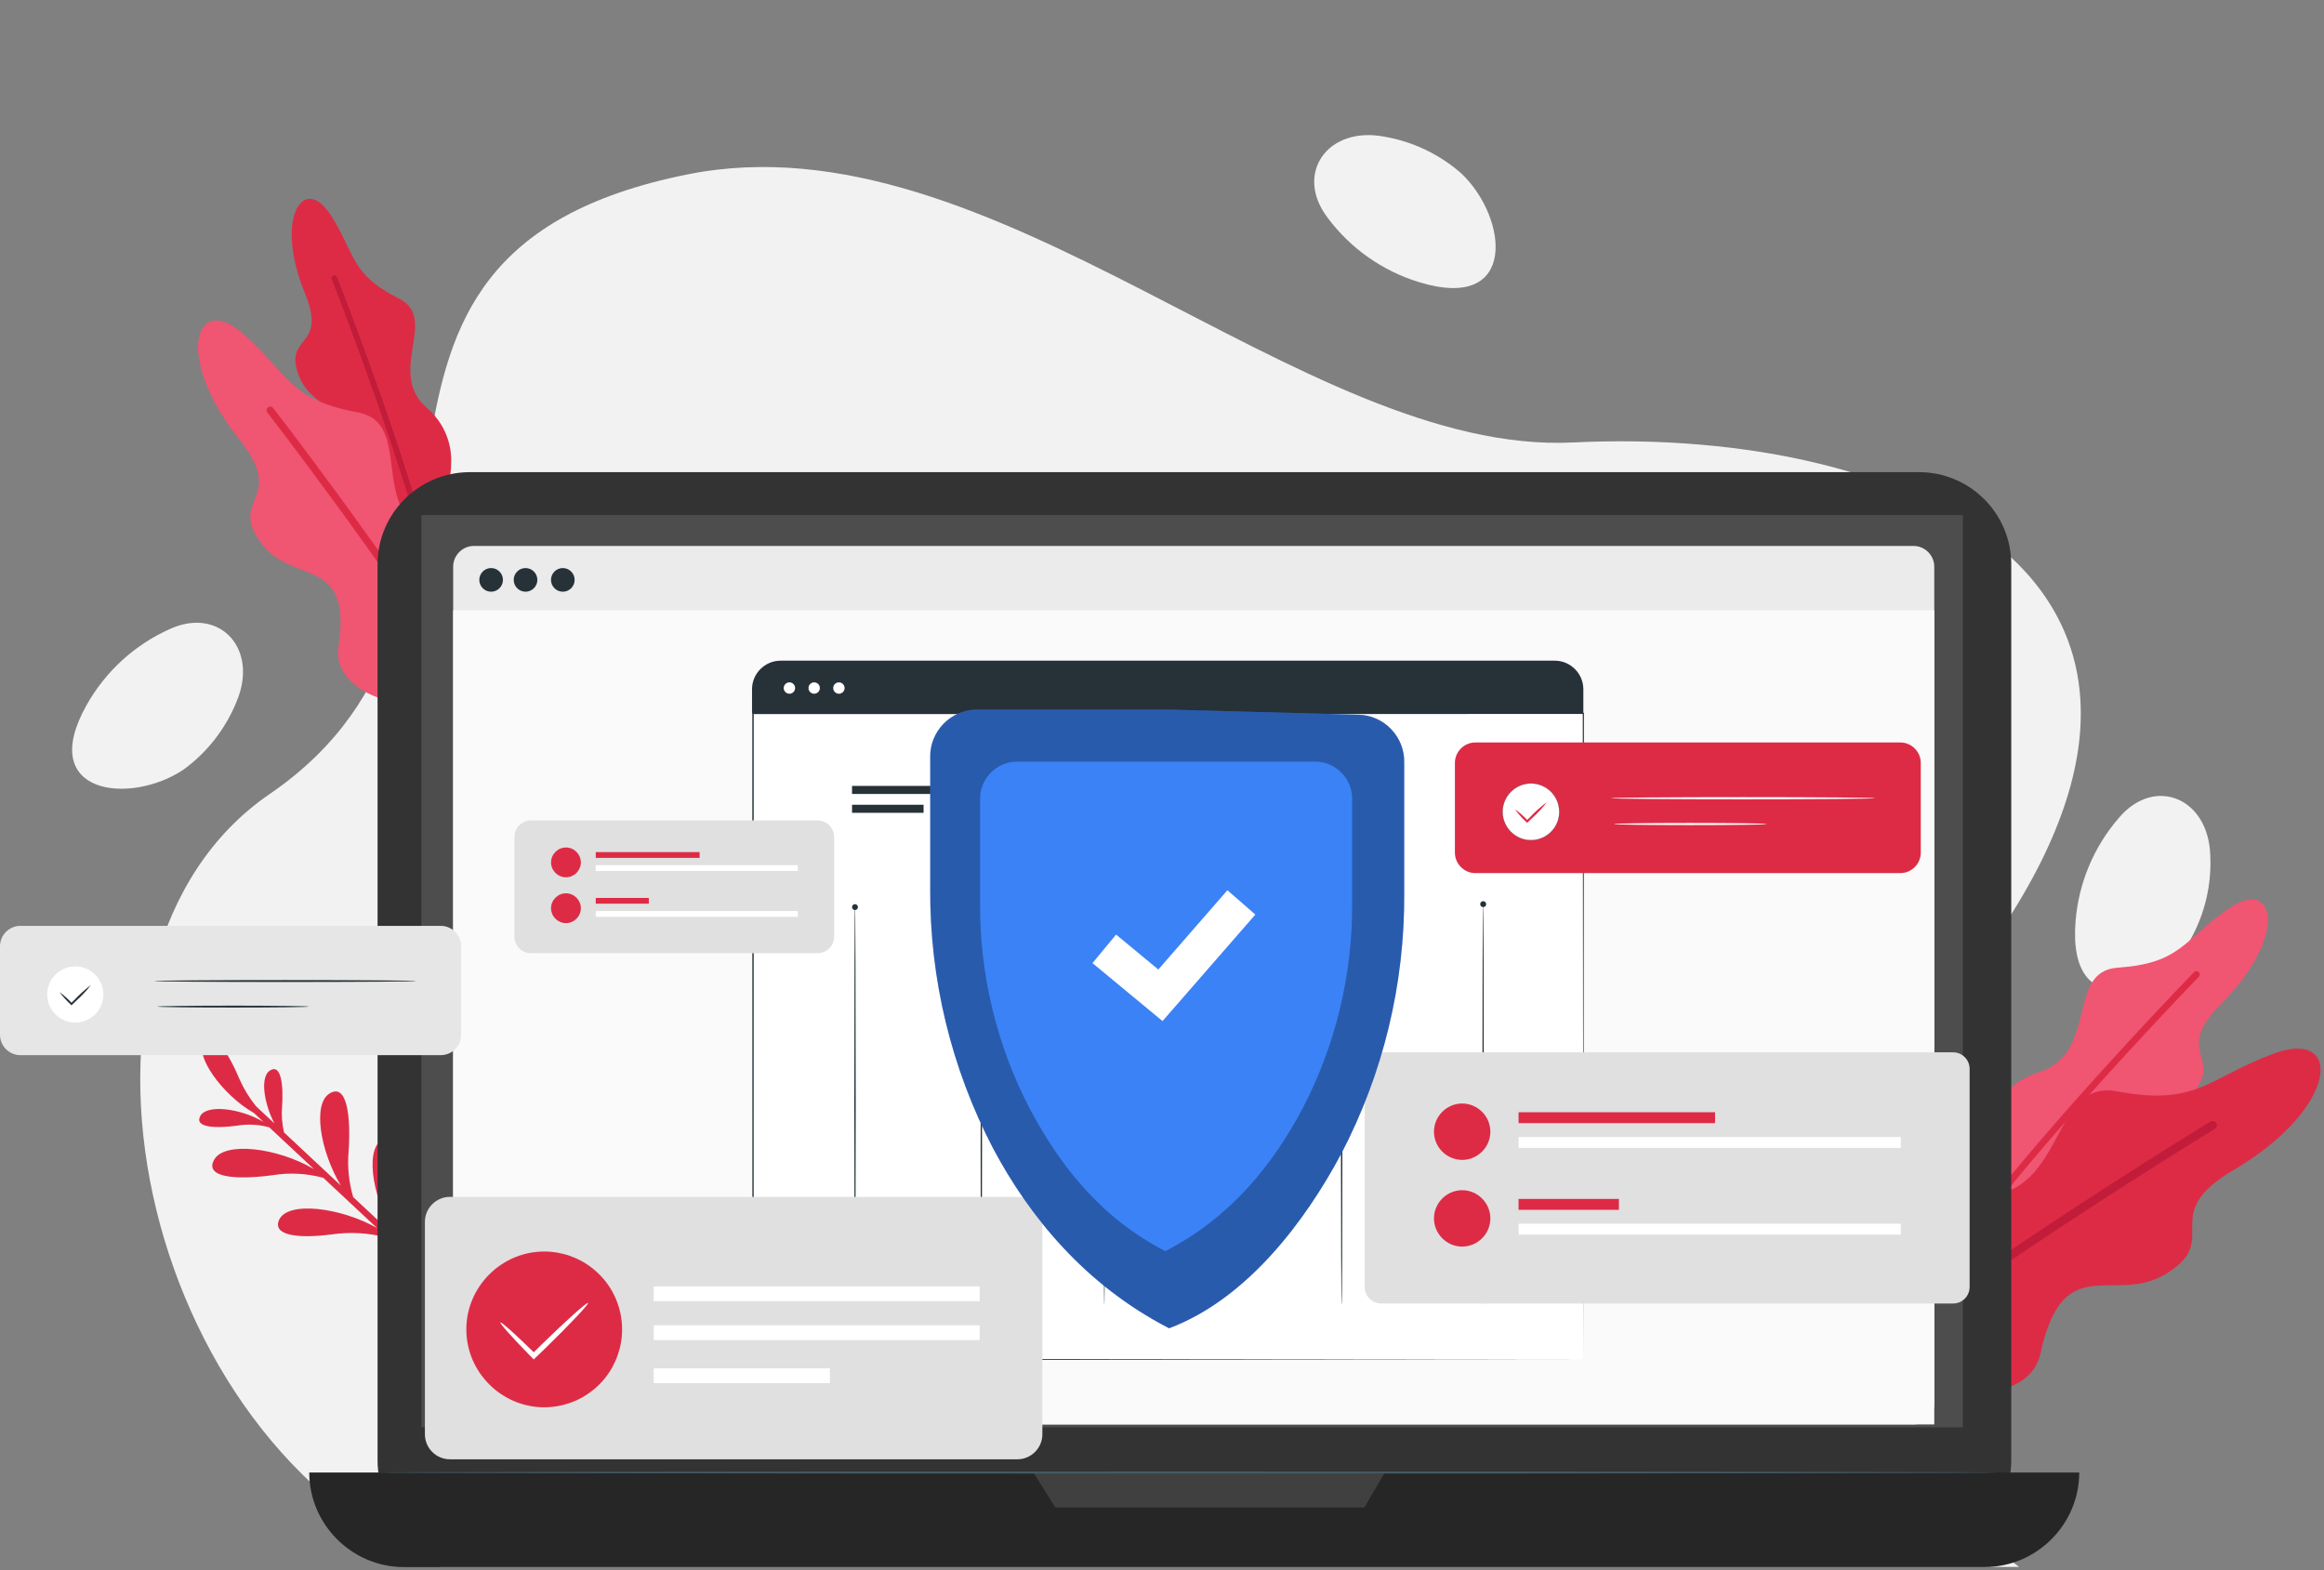 <?xml version="1.0" encoding="UTF-8" standalone="no"?><!DOCTYPE svg PUBLIC "-//W3C//DTD SVG 1.1//EN" "http://www.w3.org/Graphics/SVG/1.1/DTD/svg11.dtd"><svg width="100%" height="100%" viewBox="0 0 367 248" version="1.1" xmlns="http://www.w3.org/2000/svg" xmlns:xlink="http://www.w3.org/1999/xlink" xml:space="preserve" xmlns:serif="http://www.serif.com/" style="fill-rule:evenodd;clip-rule:evenodd;stroke-linejoin:round;stroke-miterlimit:2;"><rect x="0" y="0" width="367" height="248" fill="#808080" stroke="none"/><g id="Group_1949"><g id="Group_1701"><path id="Path_2578" d="M318.832,247.454c-16.738,-12.717 -45.365,-44.273 -7.667,-93.81c46.618,-61.258 -9.212,-86.39 -62.725,-83.767c-43.053,2.11 -91.5,-52.015 -139.838,-42.341c-64.153,12.84 -22.5,68.085 -66,97.849c-37.1,25.384 -21.17,102.728 27.11,122.068l249.12,0.001Z" style="fill:#f2f2f2;fill-rule:nonzero;"/><path id="Path_2579" d="M349.042,135.119c-0.258,-9.084 -8.72,-12.607 -14.368,-6.031c-4.007,4.588 -6.429,10.348 -6.907,16.421c-1.294,16.2 12.875,11.5 18.17,2.831c2.246,-4.031 3.322,-8.611 3.105,-13.221Z" style="fill:#f2f2f2;fill-rule:nonzero;"/><path id="Path_2580" d="M218.57,21.576c-8.929,-1.69 -14.18,5.823 -8.963,12.747c3.626,4.895 8.735,8.493 14.565,10.258c15.545,4.726 13.989,-10.119 6.65,-17.145c-3.458,-3.056 -7.703,-5.086 -12.252,-5.86Z" style="fill:#f2f2f2;fill-rule:nonzero;"/><path id="Path_2581" d="M37.342,110.84c3.573,-8.356 -2.634,-15.1 -10.518,-11.5c-5.561,2.488 -10.175,6.702 -13.154,12.016c-7.962,14.163 6.87,15.84 15.311,10.186c3.729,-2.718 6.626,-6.425 8.361,-10.702Z" style="fill:#f2f2f2;fill-rule:nonzero;"/></g></g><g id="Group_1706"><g id="Group_1703"><path id="Path_2582" d="M350.73,158.567c-7.849,7.847 0.906,8.512 -4.853,14.439c-5.25,5.4 -13,0.144 -12.481,13.336c0.113,2.886 -1.987,5.027 -4.934,6.124c-4.414,1.68 -9.437,0.403 -12.513,-3.181c-0.238,-0.267 -0.463,-0.547 -0.675,-0.838c-2.393,-3.224 -2.919,-7.48 -1.383,-11.19c1.333,-3.3 3.694,-6.542 7.877,-7.835c9.815,-3.033 4.367,-16.032 12.663,-16.6c10,-0.689 10.363,-4.358 17.463,-9.3c7.526,-5.252 9.475,4.415 -1.164,15.045Z" style="fill:#f05572;fill-rule:nonzero;"/><g id="Group_1702"><path id="Path_2583" d="M347.211,154.279c-0.219,0.226 -18.42,18.992 -31.262,35c-0.237,-0.267 -0.462,-0.546 -0.675,-0.838c12.877,-16.022 30.964,-34.673 31.185,-34.9c0.099,-0.109 0.24,-0.171 0.388,-0.171c0.288,-0 0.525,0.237 0.525,0.525c-0,0.142 -0.058,0.279 -0.161,0.378l0,0.006Z" style="fill:#dd2b46;fill-rule:nonzero;"/></g></g><g id="Group_1705"><path id="Path_2584" d="M352.745,184.762c-12.3,7.24 -1.613,10.887 -10.69,16.41c-8.275,5.032 -16.225,-4.006 -19.832,12.581c-0.789,3.629 -4.093,5.617 -8.113,6.034c-6.036,0.669 -11.877,-2.538 -14.552,-7.99c-0.209,-0.409 -0.4,-0.831 -0.57,-1.26c-1.941,-4.784 -1.225,-10.252 1.883,-14.375c2.721,-3.675 6.7,-6.953 12.328,-7.215c13.193,-0.616 10.6,-18.55 21.108,-16.589c12.674,2.365 14.3,-2.087 24.733,-5.958c11.057,-4.103 10.372,8.552 -6.295,18.362Z" style="fill:#dd2b46;fill-rule:nonzero;"/><g id="Group_1704"><path id="Path_2585" d="M349.745,178.292c-0.346,0.21 -29.045,17.708 -50.187,33.505c-0.209,-0.409 -0.4,-0.831 -0.57,-1.26c21.188,-15.8 49.709,-33.189 50.056,-33.4c0.108,-0.069 0.234,-0.105 0.362,-0.105c0.37,-0 0.675,0.304 0.675,0.675c-0,0.24 -0.129,0.463 -0.337,0.584l0.001,0.001Z" style="fill:#c11c3a;fill-rule:nonzero;"/></g></g></g><g id="Group_1711"><g id="Group_1708"><path id="Path_2586" d="M48.164,46.332c3.634,8.84 -3.545,6.464 -0.935,13.085c2.379,6.035 10.281,4.427 5.493,14.741c-1.047,2.256 -0.089,4.654 1.888,6.5c2.95,2.8 7.366,3.452 11,1.625c0.277,-0.133 0.55,-0.281 0.815,-0.442c2.971,-1.768 4.802,-4.976 4.813,-8.433c0.213,-3.352 -1.139,-6.62 -3.659,-8.841c-6.793,-5.667 1.85,-14.189 -4.553,-17.4c-7.722,-3.867 -6.789,-6.9 -10.79,-13.189c-4.241,-6.659 -8.998,0.373 -4.072,12.354Z" style="fill:#dd2b46;fill-rule:nonzero;"/><g id="Group_1707"><path id="Path_2587" d="M52.383,44.092c0.1,0.253 8.336,21.206 13.226,38.193c0.277,-0.133 0.55,-0.281 0.815,-0.442c-4.916,-17.006 -13.1,-37.83 -13.2,-38.083c-0.068,-0.172 -0.235,-0.286 -0.42,-0.286c-0.249,-0 -0.453,0.204 -0.453,0.452c0,0.057 0.011,0.113 0.032,0.166Z" style="fill:#c11c3a;fill-rule:nonzero;"/></g></g><g id="Group_1710"><path id="Path_2588" d="M37.815,69.425c7.664,9.607 -2.053,9.253 3.549,16.488c5.107,6.595 14.283,1.77 12.079,16.223c-0.482,3.161 1.563,5.778 4.669,7.35c4.65,2.395 10.336,1.611 14.164,-1.952c0.295,-0.265 0.578,-0.545 0.847,-0.839c3.033,-3.25 4.14,-7.869 2.91,-12.141c-1.058,-3.793 -3.253,-7.656 -7.7,-9.6c-10.423,-4.555 -2.816,-18.182 -11.873,-19.839c-10.922,-2 -10.862,-6.08 -18.06,-12.4c-7.628,-6.701 -10.97,3.69 -0.585,16.71Z" style="fill:#f05572;fill-rule:nonzero;"/><g id="Group_1709"><path id="Path_2589" d="M42.219,65.144c0.213,0.276 17.913,23.182 30.057,42.394c0.295,-0.265 0.578,-0.545 0.847,-0.839c-12.181,-19.226 -29.77,-41.992 -29.984,-42.268c-0.11,-0.142 -0.28,-0.225 -0.46,-0.225c-0.318,-0 -0.581,0.262 -0.581,0.581c0,0.129 0.043,0.254 0.122,0.356l-0.001,0.001Z" style="fill:#dd2b46;fill-rule:nonzero;"/></g></g></g><path id="Path_2591" d="M60.296,180.009c-2.835,1.784 -1.3,9.991 2.459,15.567l-6.981,-6.523c-0.691,-2.355 -0.936,-4.818 -0.722,-7.262c0.358,-5.234 -0.191,-10.873 -3.032,-9.086c-2.662,1.675 -1.474,9.011 1.795,14.516l-8.961,-8.377c-0.316,-1.329 -0.42,-2.7 -0.309,-4.061c0.225,-3.3 -0.121,-6.852 -1.911,-5.726c-1.553,0.978 -1.027,5.015 0.7,8.362l-2.9,-2.715c-1.046,-1.289 -1.918,-2.711 -2.592,-4.229c-1.752,-4.219 -4.189,-7.89 -5.653,-5.857c-1.464,2.033 2.846,8.275 7.931,11.166l1.494,1.4c-3.669,-2.171 -8.972,-2.812 -9.982,-0.938c-1.01,1.874 2.566,1.968 5.842,1.521c1.684,-0.276 3.409,-0.184 5.054,0.271l7.059,6.6c-5.82,-3.422 -14.192,-4.424 -15.789,-1.46c-1.597,2.964 4.072,3.122 9.27,2.413c2.663,-0.435 5.389,-0.291 7.991,0.422l8.465,7.912c-5.8,-3.266 -14.117,-4.287 -15.454,-1.266c-1.031,2.329 2.579,3.043 8.446,2.27c2.899,-0.405 5.85,-0.217 8.673,0.554l3.987,3.727c0.297,-0.169 0.536,-0.425 0.685,-0.733l-1.587,-1.483c-0.871,-2.535 -1.191,-5.227 -0.94,-7.895c0.351,-5.238 -0.197,-10.874 -3.038,-9.09Z" style="fill:#dd2b46;fill-rule:nonzero;"/><g id="Group_1989"><g id="Group_1968"><g id="Group_1961"><g id="Group_1960"><path id="Rectangle_442" d="M317.614,89.132c0,-8.04 -6.527,-14.567 -14.567,-14.567l-228.856,0c-8.04,0 -14.567,6.527 -14.567,14.567l-0,141.473c-0,8.04 6.527,14.567 14.567,14.567l228.856,-0c8.04,-0 14.567,-6.527 14.567,-14.567l0,-141.473Z" style="fill:#333;"/></g></g><g id="Group_1963"><g id="Group_1962"><path id="Rectangle_443" d="M48.835,232.553l279.513,0c-0,8.189 -6.739,14.928 -14.928,14.928l-249.657,0c-8.189,0 -14.928,-6.739 -14.928,-14.928Z" style="fill:#262626;fill-rule:nonzero;"/></g></g><g id="Group_1965"><g id="Group_1964"><rect id="Rectangle_444" x="66.549" y="81.343" width="243.419" height="144.075" style="fill:#4d4d4d;"/></g></g><g id="Group_1967"><g id="Group_1966"><path id="Path_2864" d="M163.186,232.553l3.469,5.517l48.807,0l3.221,-5.517l-55.497,0Z" style="fill:#404040;fill-rule:nonzero;"/></g></g></g><g id="Group_1986"><g id="Group_1985"><g id="Group_1984"><g id="Group_1971"><g id="Group_1970"><g id="Group_1969"><path id="Rectangle_445" d="M74.835,86.221l227.347,0c1.796,0 3.273,1.477 3.273,3.273l-0,132.19c-0,1.796 -1.477,3.273 -3.273,3.273l-227.347,0c-1.795,0 -3.272,-1.477 -3.272,-3.272l0,-132.192c0,-1.795 1.477,-3.272 3.272,-3.272Z" style="fill:#ebebeb;fill-rule:nonzero;"/></g></g></g><g id="Group_1974"><g id="Group_1973"><g id="Group_1972"><rect id="Rectangle_446" x="71.563" y="96.386" width="233.892" height="128.571" style="fill:#fafafa;"/></g></g></g><g id="Group_1977"><g id="Group_1976"><g id="Group_1975"><path id="Path_2865" d="M90.746,91.578c0,0 0,0.001 0,0.001c0,1.025 -0.843,1.868 -1.868,1.868c-1.025,0 -1.868,-0.843 -1.868,-1.868c0,-1.025 0.843,-1.868 1.868,-1.868c1.024,-0 1.867,0.843 1.868,1.867Z" style="fill:#263238;fill-rule:nonzero;"/></g></g></g><g id="Group_1980"><g id="Group_1979"><g id="Group_1978"><path id="Path_2866" d="M79.425,91.578c0,0 0,0.001 0,0.001c0,1.025 -0.843,1.868 -1.868,1.868c-1.025,0 -1.868,-0.843 -1.868,-1.868c0,-1.025 0.843,-1.868 1.868,-1.868c1.024,-0 1.867,0.843 1.868,1.867Z" style="fill:#263238;fill-rule:nonzero;"/></g></g></g><g id="Group_1983"><g id="Group_1982"><g id="Group_1981"><path id="Path_2867" d="M84.859,91.578c0,0 0,0.001 0,0.001c0,1.025 -0.843,1.868 -1.868,1.868c-1.025,0 -1.868,-0.843 -1.868,-1.868c0,-1.025 0.843,-1.868 1.868,-1.868c1.024,-0 1.867,0.843 1.868,1.867Z" style="fill:#263238;fill-rule:nonzero;"/></g></g></g></g></g></g><g id="Group_1988"><g id="Group_1987"><path id="Path_2868" d="M315.398,232.553c0,0.092 -57.262,0.167 -127.881,0.167c-70.644,-0 -127.893,-0.075 -127.893,-0.167c0,-0.092 57.249,-0.167 127.893,-0.167c70.619,0 127.881,0.074 127.881,0.167Z" style="fill:#455a64;fill-rule:nonzero;"/></g></g></g><g id="Group_2213"><g id="Group_2101"><g id="Group_2072"><rect id="Rectangle_452" x="118.914" y="112.663" width="131.124" height="102.031" style="fill:#fff;"/><g id="Group_2071"><g id="Group_2070"><path id="Path_2899" d="M250.038,214.694c-0,-0.764 -0.036,-40.44 -0.092,-102.031l0.092,0.092l-131.113,0.019l-0.011,-0l0.111,-0.111c-0,36.777 -0.008,71.563 -0.011,102.031l-0.1,-0.1l131.124,0.1l-131.124,0.1l-0.1,-0l-0,-0.1c-0,-30.468 -0.007,-65.254 -0.012,-102.031l-0,-0.111l0.122,-0l131.113,0.019l0.092,-0l-0,0.092c-0.055,61.59 -0.09,101.268 -0.091,102.031Z" style="fill:#263238;fill-rule:nonzero;"/></g></g></g><g id="Group_2100"><g id="Group_2074"><g id="Group_2073"><path id="Path_2900" d="M154.969,206.125c-0.061,0 -0.111,-11.091 -0.111,-24.77c0,-13.679 0.05,-24.772 0.111,-24.772c0.061,0 0.111,11.089 0.111,24.772c0,13.683 -0.05,24.77 -0.111,24.77Z" style="fill:#263238;fill-rule:nonzero;"/></g></g><g id="Group_2076"><g id="Group_2075"><path id="Path_2901" d="M211.874,206.125c-0.061,0 -0.111,-11.091 -0.111,-24.77c-0,-13.679 0.049,-24.772 0.111,-24.772c0.062,0 0.111,11.089 0.111,24.772c-0,13.683 -0.05,24.77 -0.111,24.77Z" style="fill:#263238;fill-rule:nonzero;"/></g></g><g id="Group_2078"><g id="Group_2077"><path id="Path_2902" d="M174.391,206.125c-0.061,-0 -0.111,-14.179 -0.111,-31.666c-0,-17.487 0.05,-31.668 0.111,-31.668c0.061,-0 0.111,14.176 0.111,31.668c-0,17.492 -0.045,31.666 -0.111,31.666Z" style="fill:#263238;fill-rule:nonzero;"/></g></g><g id="Group_2080"><g id="Group_2079"><path id="Path_2903" d="M135.021,206.125c-0.061,-0 -0.111,-14.179 -0.111,-31.666c0,-17.487 0.05,-31.668 0.111,-31.668c0.061,-0 0.111,14.176 0.111,31.668c0,17.492 -0.054,31.666 -0.111,31.666Z" style="fill:#263238;fill-rule:nonzero;"/></g></g><g id="Group_2082"><g id="Group_2081"><path id="Path_2904" d="M234.209,206.125c-0.061,-0 -0.111,-14.179 -0.111,-31.666c-0,-17.487 0.05,-31.668 0.111,-31.668c0.061,-0 0.111,14.176 0.111,31.668c-0,17.492 -0.05,31.666 -0.111,31.666Z" style="fill:#263238;fill-rule:nonzero;"/></g></g><g id="Group_2084"><g id="Group_2083"><path id="Path_2905" d="M191.432,206.125c-0.061,0 -0.111,-16.371 -0.111,-36.562c0,-20.191 0.05,-36.566 0.111,-36.566c0.061,0 0.111,16.368 0.111,36.566c0,20.198 -0.049,36.562 -0.111,36.562Z" style="fill:#263238;fill-rule:nonzero;"/></g></g><g id="Group_2085"><path id="Path_2906" d="M155.433,156.584c0,0.255 -0.21,0.465 -0.465,0.465c-0.255,0 -0.465,-0.21 -0.465,-0.465c0,-0.255 0.21,-0.465 0.465,-0.465c0.255,0 0.465,0.21 0.465,0.465Z" style="fill:#263238;fill-rule:nonzero;"/></g><g id="Group_2086"><circle id="Ellipse_67" cx="174.396" cy="142.792" r="0.465" style="fill:#263238;"/></g><g id="Group_2087"><path id="Path_2907" d="M174.396,144.421c-0.894,0 -1.63,-0.736 -1.63,-1.63c-0,-0.894 0.736,-1.63 1.63,-1.63c0.894,0 1.63,0.736 1.63,1.63c-0.001,0.894 -0.736,1.629 -1.63,1.63Zm-0,-3.153c-0.835,0 -1.523,0.688 -1.523,1.523c-0,0.835 0.688,1.523 1.523,1.523c0.835,0 1.523,-0.688 1.523,-1.523c-0.001,-0.835 -0.688,-1.522 -1.523,-1.523Z" style="fill:#263238;fill-rule:nonzero;"/></g><g id="Group_2088"><circle id="Ellipse_68" cx="191.432" cy="132.998" r="0.465" style="fill:#263238;"/></g><g id="Group_2089"><circle id="Ellipse_69" cx="211.874" cy="157.049" r="0.465" style="fill:#263238;"/></g><g id="Group_2090"><circle id="Ellipse_70" cx="234.221" cy="142.792" r="0.465" style="fill:#263238;"/></g><g id="Group_2091"><path id="Path_2908" d="M135.482,143.256c-0,0.255 -0.21,0.465 -0.465,0.465c-0.255,-0 -0.465,-0.21 -0.465,-0.465c0,-0.255 0.21,-0.465 0.465,-0.465c0,-0 0.001,-0 0.001,0c0.255,0.001 0.464,0.21 0.464,0.465Z" style="fill:#263238;fill-rule:nonzero;"/></g><g id="Group_2094"><rect id="Rectangle_453" x="134.552" y="124.116" width="22.863" height="1.272" style="fill:#263238;"/></g><g id="Group_2095"><rect id="Rectangle_454" x="134.552" y="127.093" width="11.298" height="1.272" style="fill:#263238;"/></g><g id="Group_2096"><path id="Rectangle_455" d="M123.264,104.339l122.268,0c2.472,0 4.506,2.034 4.506,4.506l0,3.818l-131.28,0l0,-3.818c0,-2.472 2.034,-4.506 4.506,-4.506Z" style="fill:#263238;fill-rule:nonzero;"/></g><g id="Group_2097"><path id="Path_2910" d="M125.561,108.661c0,0.494 -0.406,0.9 -0.9,0.9c-0.494,0 -0.9,-0.406 -0.9,-0.9c0,-0.494 0.406,-0.9 0.9,-0.9c0.494,0 0.9,0.406 0.9,0.9Z" style="fill:#fff;fill-rule:nonzero;"/></g><g id="Group_2098"><path id="Path_2911" d="M129.471,108.661c0,0.494 -0.406,0.9 -0.9,0.9c-0.494,0 -0.9,-0.406 -0.9,-0.9c0,-0.494 0.406,-0.9 0.9,-0.9c0.494,0 0.9,0.406 0.9,0.9Z" style="fill:#fff;fill-rule:nonzero;"/></g><g id="Group_2099"><path id="Path_2912" d="M133.378,108.661c0,0.494 -0.406,0.9 -0.9,0.9c-0.494,0 -0.9,-0.406 -0.9,-0.9c0,-0.494 0.406,-0.9 0.9,-0.9c0.494,0 0.9,0.406 0.9,0.9Z" style="fill:#fff;fill-rule:nonzero;"/></g></g></g><g id="Group_2110"><g id="Group_2102"><path id="Rectangle_456" d="M72.826,149.448c-0,-1.783 -1.447,-3.23 -3.23,-3.23l-66.366,-0c-1.783,-0 -3.23,1.447 -3.23,3.23l-0,13.959c-0,1.783 1.447,3.23 3.23,3.23l66.366,0c1.783,0 3.23,-1.447 3.23,-3.23l-0,-13.959Z" style="fill:#e6e6e6;"/></g><g id="Group_2103"><path id="Path_2913" d="M15.35,159.832c-0.842,1.049 -2.116,1.661 -3.461,1.661c-2.434,-0 -4.437,-2.003 -4.437,-4.437c-0,-2.434 2.003,-4.437 4.437,-4.437c1.009,-0 1.988,0.344 2.775,0.975c1.05,0.842 1.662,2.116 1.662,3.462c-0,1.009 -0.345,1.989 -0.976,2.776Z" style="fill:#fff;fill-rule:nonzero;"/></g><g id="Group_2105"><g id="Group_2104"><path id="Path_2914" d="M14.383,155.55c-0.726,0.918 -1.529,1.771 -2.4,2.552l-0.586,0.565l-0.105,0.1l-0.1,-0.1c-0.662,-0.608 -1.265,-1.278 -1.8,-2c0.722,0.535 1.392,1.138 2,1.8l-0.205,0l0.58,-0.572c0.803,-0.855 1.679,-1.639 2.616,-2.345Z" style="fill:#263238;fill-rule:nonzero;"/></g></g><g id="Group_2107"><g id="Group_2106"><path id="Path_2915" d="M65.718,154.931c0,0.083 -9.258,0.151 -20.675,0.151c-11.417,-0 -20.676,-0.067 -20.676,-0.151c0,-0.084 9.255,-0.15 20.676,-0.15c11.421,-0 20.675,0.067 20.675,0.15Z" style="fill:#263238;fill-rule:nonzero;"/></g></g><g id="Group_2109"><g id="Group_2108"><path id="Path_2916" d="M48.758,158.969c0,0.083 -5.352,0.151 -11.952,0.151c-6.6,0 -11.954,-0.068 -11.954,-0.151c0,-0.083 5.351,-0.15 11.954,-0.15c6.603,0 11.952,0.067 11.952,0.15Z" style="fill:#263238;fill-rule:nonzero;"/></g></g></g><g id="Group_2120"><g id="Group_2111"><path id="Rectangle_457" d="M131.727,132.185c0,-1.444 -1.172,-2.616 -2.616,-2.616l-45.256,0c-1.444,0 -2.616,1.172 -2.616,2.616l0,15.735c0,1.444 1.172,2.616 2.616,2.616l45.256,-0c1.444,-0 2.616,-1.172 2.616,-2.616l0,-15.735Z" style="fill:#e0e0e0;"/></g><g id="Group_2115"><g id="Group_2112"><path id="Path_2917" d="M91.728,136.195c0,0 0,0.001 0,0.001c0,1.291 -1.063,2.354 -2.354,2.354c-1.291,-0 -2.354,-1.063 -2.354,-2.354c0,-1.291 1.063,-2.354 2.354,-2.354c1.291,-0 2.353,1.062 2.354,2.353Z" style="fill:#dd2b46;fill-rule:nonzero;"/></g><g id="Group_2113"><rect id="Rectangle_458" x="94.082" y="134.57" width="16.4" height="0.911" style="fill:#dd2b46;"/></g><g id="Group_2114"><rect id="Rectangle_459" x="94.082" y="136.639" width="31.903" height="0.911" style="fill:#fff;"/></g></g><g id="Group_2119"><g id="Group_2116"><path id="Path_2918" d="M91.728,143.431c0,0 0,0.001 0,0.001c0,1.291 -1.063,2.354 -2.354,2.354c-1.291,-0 -2.354,-1.063 -2.354,-2.354c0,-1.291 1.063,-2.354 2.354,-2.354c1.291,-0 2.353,1.062 2.354,2.353Z" style="fill:#dd2b46;fill-rule:nonzero;"/></g><g id="Group_2117"><rect id="Rectangle_460" x="94.082" y="141.806" width="8.375" height="0.91" style="fill:#dd2b46;"/></g><g id="Group_2118"><rect id="Rectangle_461" x="94.082" y="143.875" width="31.903" height="0.91" style="fill:#fff;"/></g></g></g><g id="Group_2212"><g id="Group_2111-2"><path id="Rectangle_457-2" d="M311.038,168.804c0,-1.444 -1.172,-2.616 -2.616,-2.616l-90.298,0c-1.444,0 -2.616,1.172 -2.616,2.616l0,34.441c0,1.444 1.172,2.616 2.616,2.616l90.298,-0c1.444,-0 2.616,-1.172 2.616,-2.616l0,-34.441Z" style="fill:#e0e0e0;"/></g><g id="Group_2115-2"><g id="Group_2112-2"><path id="Path_2917-2" d="M235.355,178.727c-0,2.443 -2.01,4.453 -4.453,4.453c-2.443,-0 -4.453,-2.01 -4.453,-4.453c0,-2.442 2.01,-4.452 4.452,-4.453c2.443,-0 4.453,2.01 4.454,4.453Z" style="fill:#dd2b46;fill-rule:nonzero;"/></g><g id="Group_2113-2"><rect id="Rectangle_458-2" x="239.808" y="175.651" width="31.031" height="1.723" style="fill:#dd2b46;"/></g><g id="Group_2114-2"><rect id="Rectangle_459-2" x="239.808" y="179.566" width="60.364" height="1.723" style="fill:#fff;"/></g></g><g id="Group_2119-2"><g id="Group_2116-2"><path id="Path_2918-2" d="M235.355,192.418c-0,2.443 -2.01,4.453 -4.453,4.453c-2.443,-0 -4.453,-2.01 -4.453,-4.453c0,-2.442 2.01,-4.452 4.452,-4.453c2.443,-0 4.453,2.01 4.454,4.453Z" style="fill:#dd2b46;fill-rule:nonzero;"/></g><g id="Group_2117-2"><rect id="Rectangle_460-2" x="239.808" y="189.342" width="15.846" height="1.723" style="fill:#dd2b46;"/></g><g id="Group_2118-2"><rect id="Rectangle_461-2" x="239.808" y="193.257" width="60.364" height="1.723" style="fill:#fff;"/></g></g></g><g id="Group_2121"><path id="Rectangle_462" d="M164.609,192.974c-0,-2.184 -1.774,-3.958 -3.958,-3.958l-89.593,0c-2.184,0 -3.958,1.774 -3.958,3.958l-0,33.531c-0,2.184 1.774,3.958 3.958,3.958l89.593,0c2.184,0 3.958,-1.774 3.958,-3.958l-0,-33.531Z" style="fill:#e0e0e0;"/></g><g id="Group_2131"><rect id="Rectangle_463" x="103.238" y="203.153" width="51.467" height="2.332" style="fill:#fff;"/></g><g id="Group_2132"><rect id="Rectangle_464" x="103.238" y="209.3" width="51.467" height="2.332" style="fill:#fff;"/></g><g id="Group_2133"><rect id="Rectangle_465" x="103.238" y="216.097" width="27.816" height="2.332" style="fill:#fff;"/></g><g id="Group_2208"><g id="Group_2200"><path id="Rectangle_501" d="M232.984,117.256l67.11,0c1.772,0 3.23,1.458 3.23,3.23l0,14.17c0,1.772 -1.458,3.23 -3.23,3.23l-67.109,0c-1.772,0 -3.23,-1.458 -3.231,-3.23l-0,-14.17c-0,-1.772 1.458,-3.23 3.23,-3.23Z" style="fill:#dd2b46;fill-rule:nonzero;"/></g><g id="Group_2201"><path id="Path_2935" d="M245.262,131.01c-0.85,1.061 -2.139,1.68 -3.498,1.68c-2.46,-0 -4.483,-2.024 -4.483,-4.483c-0,-2.46 2.023,-4.483 4.483,-4.483c1.019,-0 2.009,0.348 2.805,0.986c1.917,1.538 2.23,4.382 0.693,6.3Z" style="fill:#fff;fill-rule:nonzero;"/><path id="Path_2936" d="M241.756,132.706c-2.466,-0.004 -4.493,-2.034 -4.493,-4.5c0,-2.469 2.032,-4.5 4.5,-4.5c2.469,0 4.5,2.031 4.5,4.5c0,1.023 -0.349,2.017 -0.989,2.815c-0.856,1.065 -2.152,1.685 -3.518,1.685Zm0.017,-8.967c-0.003,-0 -0.006,-0 -0.009,-0c-2.45,-0 -4.467,2.016 -4.467,4.467c0,2.451 2.017,4.467 4.467,4.467c1.355,-0 2.638,-0.616 3.485,-1.672c0.635,-0.793 0.981,-1.778 0.981,-2.794c0,-2.447 -2.01,-4.462 -4.457,-4.468Z" style="fill:#263238;fill-rule:nonzero;"/></g><g id="Group_2203"><g id="Group_2202"><path id="Path_2937" d="M244.284,126.683c-0.721,0.938 -1.529,1.805 -2.414,2.59l-0.592,0.571l-0.117,0.113l-0.112,-0.114c-0.669,-0.614 -1.273,-1.296 -1.8,-2.035c0.739,0.527 1.421,1.131 2.034,1.8l-0.229,0l0.586,-0.578c0.806,-0.864 1.691,-1.649 2.644,-2.347Z" style="fill:#dd2b46;fill-rule:nonzero;"/></g></g><g id="Group_2205"><g id="Group_2204"><path id="Path_2938" d="M296.145,126.058c0,0.092 -9.352,0.168 -20.886,0.168c-11.534,0 -20.888,-0.076 -20.888,-0.168c0,-0.092 9.35,-0.168 20.888,-0.168c11.538,0 20.886,0.075 20.886,0.168Z" style="fill:#fff;fill-rule:nonzero;"/></g></g><g id="Group_2207"><g id="Group_2206"><path id="Path_2939" d="M279.011,130.138c-0,0.093 -5.407,0.168 -12.075,0.168c-6.668,0 -12.076,-0.075 -12.076,-0.168c-0,-0.093 5.406,-0.168 12.076,-0.168c6.67,0 12.075,0.074 12.075,0.168Z" style="fill:#fff;fill-rule:nonzero;"/></g></g></g><g id="Group_2211"><g id="Group_2209"><path id="Path_2913-2" d="M95.537,217.645c-2.333,2.909 -5.866,4.604 -9.595,4.604c-6.748,0 -12.3,-5.552 -12.3,-12.3c-0,-6.747 5.552,-12.3 12.3,-12.3c2.797,0 5.513,0.955 7.695,2.705c2.909,2.333 4.605,5.867 4.605,9.595c-0,2.798 -0.955,5.514 -2.705,7.696Z" style="fill:#dd2b46;fill-rule:nonzero;"/></g><g id="Group_2210"><g id="Group_2104-2"><path id="Path_2914-2" d="M92.856,205.774c0.162,0.165 -2.82,3.332 -6.656,7.073l-1.625,1.568l-0.291,0.281l-0.278,-0.285c-2.993,-3.053 -5.117,-5.413 -4.978,-5.55c0.139,-0.137 2.5,1.985 5.55,4.978l-0.569,-0l1.609,-1.585c3.837,-3.744 7.078,-6.644 7.238,-6.48Z" style="fill:#fff;fill-rule:nonzero;"/></g></g></g></g><g id="Group_2056"><g id="Group_2054"><g id="Group_2052"><path id="Path_2890" d="M214.513,112.871l-29.895,-0.807l-30.487,-0c-4.046,0.079 -7.311,3.472 -7.235,7.518l0,20.674c-0.1,14.322 3.316,28.451 9.949,41.145c5.632,10.57 14.353,21.453 27.777,28.37c12.341,-4.635 21.552,-16.994 27.184,-27.563c6.631,-12.694 10.047,-26.824 9.945,-41.145l-0,-20.674c0.076,-4.047 -3.191,-7.44 -7.238,-7.518Z" style="fill:#3b82f6;fill-rule:nonzero;"/></g><g id="Group_2053"><path id="Path_2891" d="M183.584,161.254l-11.062,-9.152l3.729,-4.507l6.669,5.517l10.91,-12.52l4.411,3.844l-14.657,16.818Z" style="fill:#fff;fill-rule:nonzero;"/></g></g><g id="Group_2055" opacity="0.3"><path id="Path_2892" d="M214.513,112.871l-29.895,-0.807l-30.487,-0c-4.046,0.079 -7.311,3.472 -7.235,7.518l0,20.674c-0.1,14.322 3.316,28.451 9.949,41.145c5.632,10.57 14.353,21.453 27.777,28.37c12.341,-4.635 21.552,-16.994 27.184,-27.563c6.631,-12.694 10.047,-26.824 9.945,-41.145l-0,-20.674c0.076,-4.047 -3.191,-7.44 -7.238,-7.518Zm-0.988,29.721c0.08,11.33 -2.622,22.509 -7.868,32.552c-4.456,8.362 -11.01,16.973 -21.631,22.446c-10.621,-5.473 -16.928,-14.084 -21.381,-22.446c-5.246,-10.043 -7.948,-21.222 -7.868,-32.552l-0,-16.361c-0.06,-3.201 2.523,-5.885 5.724,-5.948l47.3,-0c3.201,0.062 5.784,2.747 5.724,5.948l-0,16.361Z" style="fill-rule:nonzero;"/></g></g></svg>